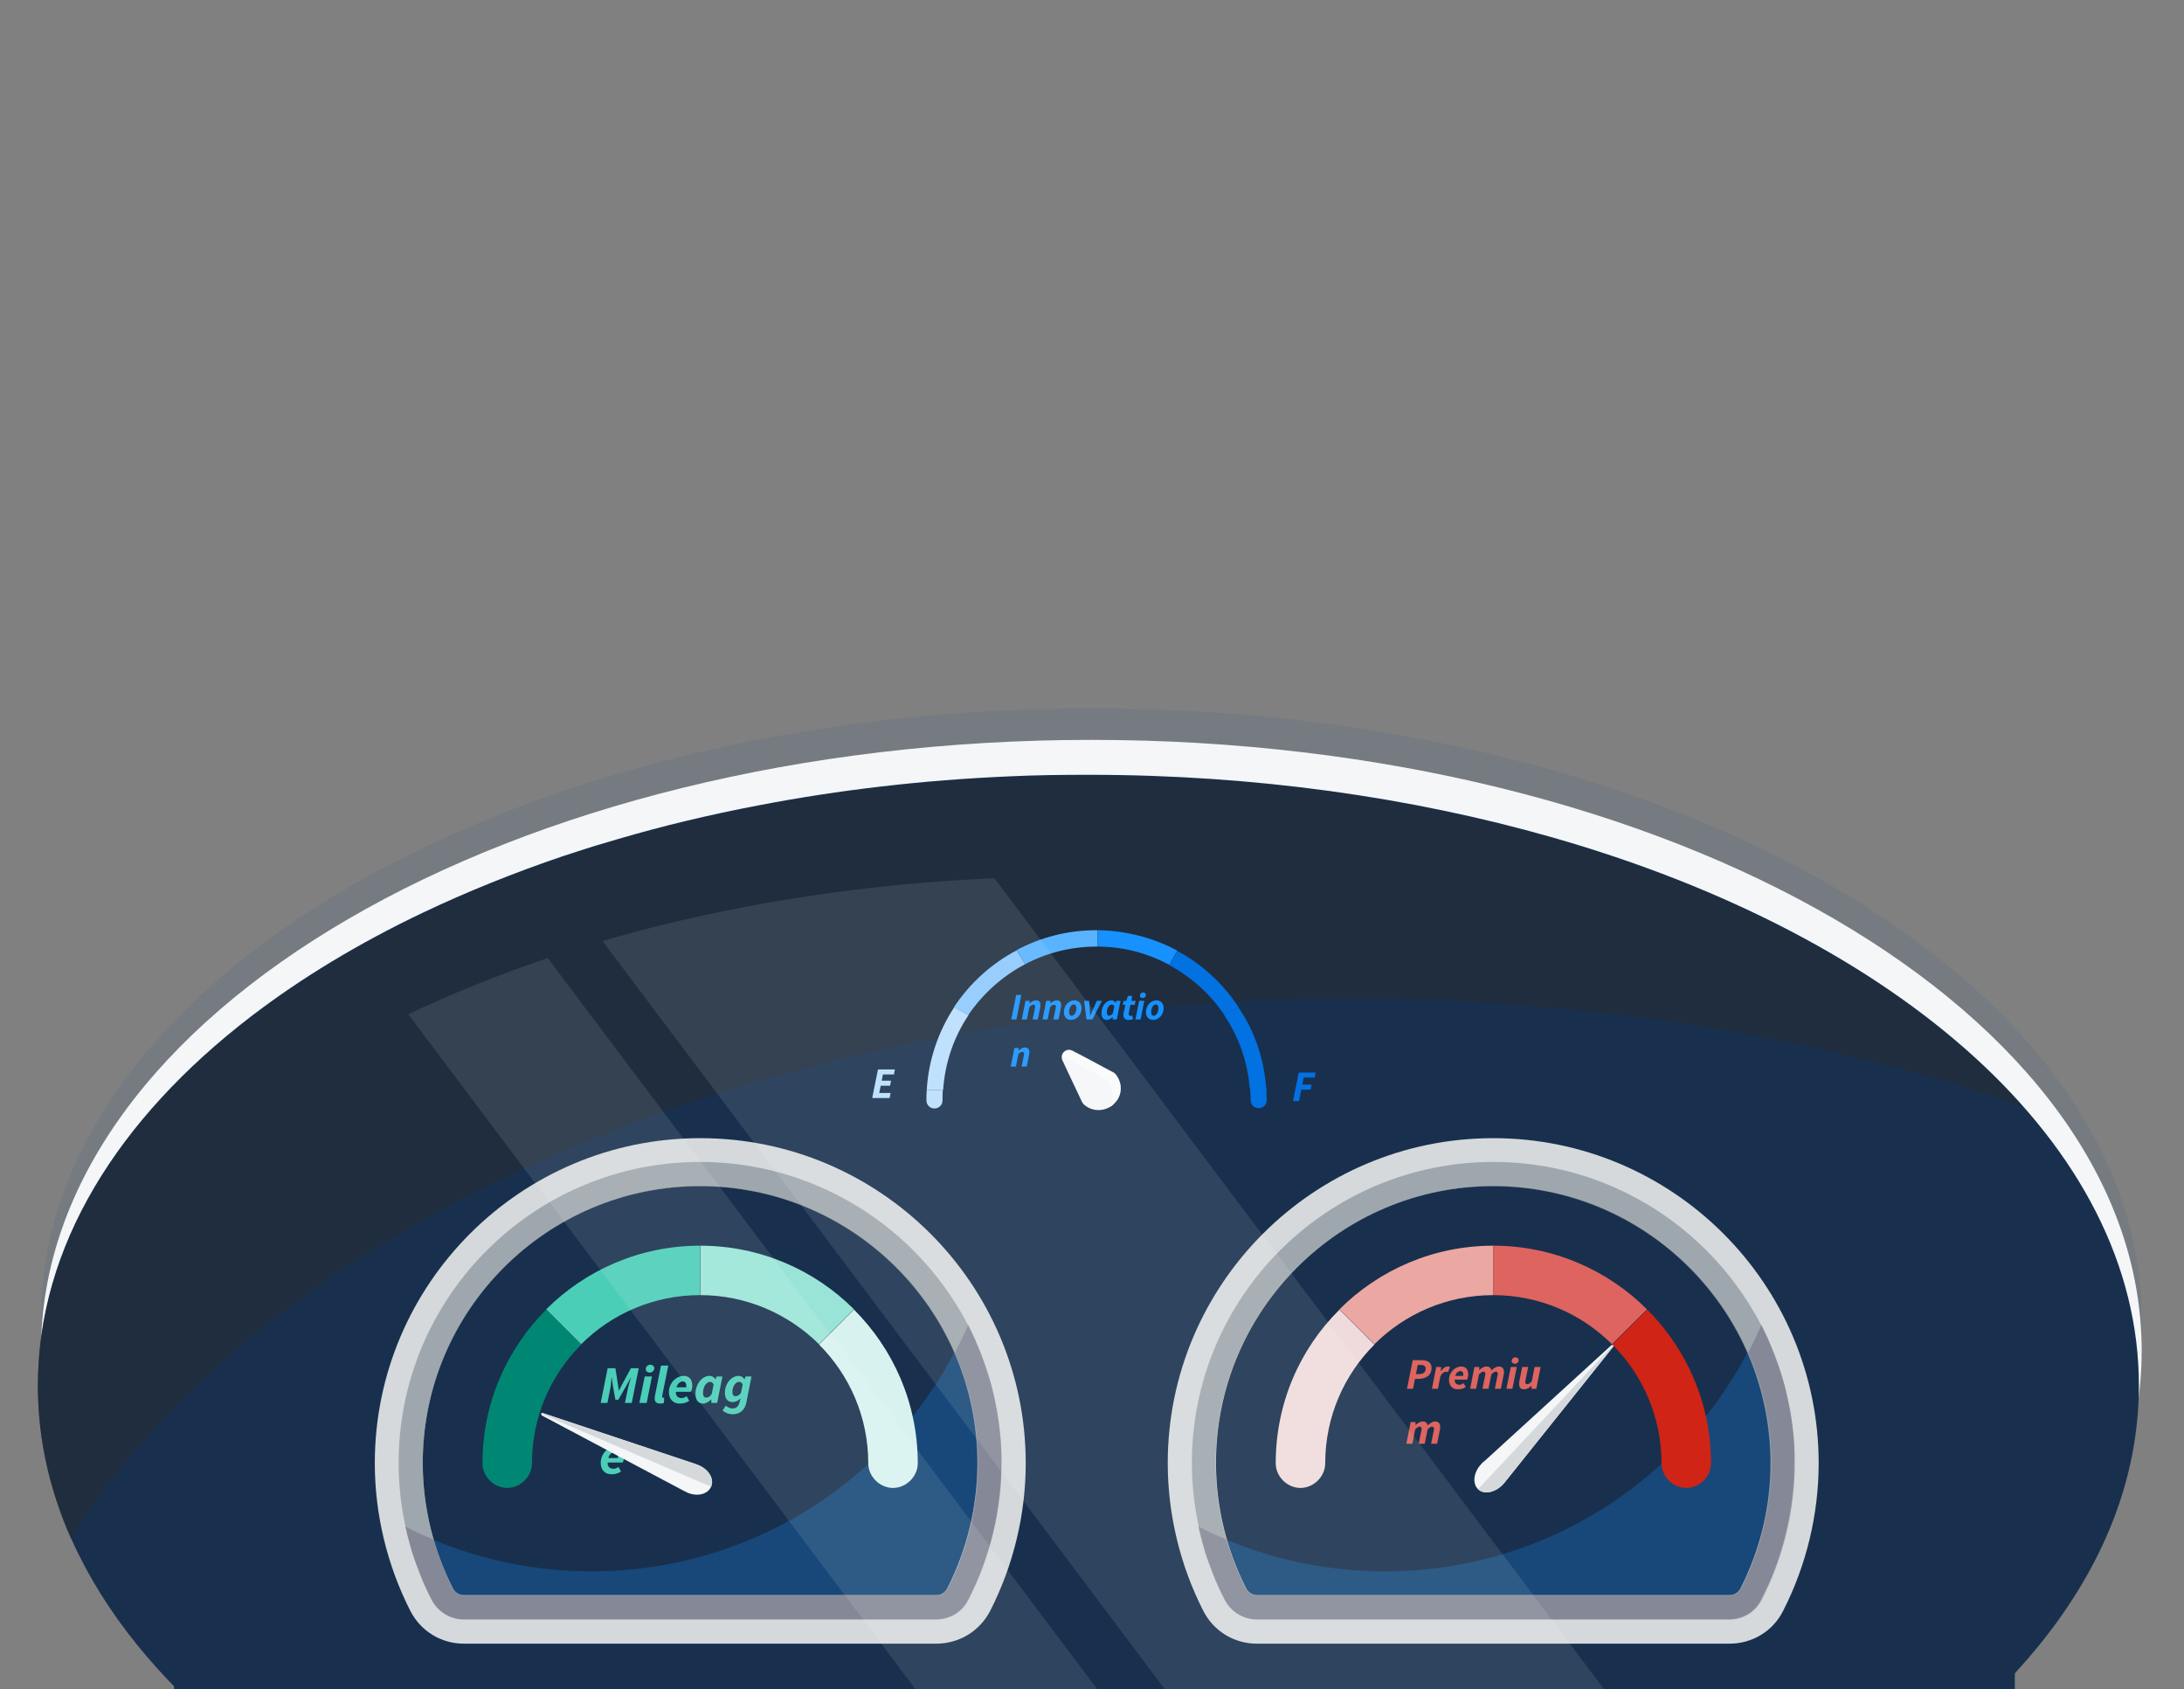 <svg width="278" height="215" viewBox="0 0 278 215" fill="none" xmlns="http://www.w3.org/2000/svg">
<rect x="0" y="0" width="278" height="215" fill="#808080" stroke="none"/>
<g clip-path="url(#clip0_18_1349)">
<path opacity="0.5" d="M138.914 245.633C212.753 245.633 272.612 210.827 272.612 167.891C272.612 124.955 212.753 90.148 138.914 90.148C65.074 90.148 5.216 124.955 5.216 167.891C5.216 210.827 65.074 245.633 138.914 245.633Z" fill="#6B7781"/>
<path d="M138.914 249.644C212.753 249.644 272.612 214.837 272.612 171.902C272.612 128.966 212.753 94.159 138.914 94.159C65.074 94.159 5.216 128.966 5.216 171.902C5.216 214.837 65.074 249.644 138.914 249.644Z" fill="#F4F6F7"/>
<path d="M272.257 176.306C272.257 188.181 267.689 199.388 259.498 209.455C252.173 218.46 241.974 226.522 229.608 233.206C221.141 237.807 211.65 241.74 201.332 244.925C196.292 246.498 191.054 247.874 185.619 249.054C183.138 249.604 180.658 250.076 178.137 250.548C174.475 251.217 170.773 251.767 166.992 252.239C163.724 252.672 160.416 252.986 157.029 253.261C150.964 253.733 144.781 254.009 138.481 254.009C132.731 254.009 127.099 253.812 121.547 253.379C55.741 248.582 4.822 215.904 4.822 176.306C4.822 158.649 14.943 142.409 31.955 129.354C38.374 124.438 45.739 119.995 53.93 116.102C59.483 113.467 65.429 111.068 71.691 108.945C72.084 108.827 72.517 108.67 72.911 108.552C74.802 107.922 76.731 107.333 78.661 106.782C84.411 105.091 90.357 103.675 96.54 102.496C106.74 100.53 117.451 99.271 128.557 98.799C131.865 98.642 135.173 98.603 138.559 98.603C159.707 98.603 179.712 101.473 197.513 106.546C241.777 119.169 272.257 145.673 272.257 176.306Z" fill="#18304D"/>
<path d="M257.411 140.797C232.168 132.067 202.986 127.113 171.876 127.113C97.406 127.113 33.885 155.661 9.036 195.85C6.279 189.597 4.822 183.109 4.822 176.424C4.822 158.768 14.943 142.527 31.955 129.472C38.374 124.557 45.739 120.113 53.93 116.22C59.483 113.585 65.429 111.187 71.691 109.063C72.084 108.945 72.517 108.788 72.911 108.67C74.802 108.041 76.731 107.451 78.661 106.9C84.411 105.209 90.357 103.794 96.54 102.614C106.74 100.648 117.451 99.39 128.557 98.918C131.865 98.76 135.173 98.721 138.559 98.721C159.707 98.721 179.712 101.592 197.512 106.664C223.228 113.979 244.297 126.012 257.411 140.797Z" fill="#262A31" fill-opacity="0.5"/>
<path d="M256.466 212.051H22.149V250.588H256.466V212.051Z" fill="#18304D"/>
<path d="M89.097 147.875C67.949 147.875 50.74 165.059 50.74 186.176C50.74 192.192 52.197 198.248 54.953 203.596C55.741 205.13 57.316 206.113 59.049 206.113H119.184C120.917 206.113 122.492 205.169 123.279 203.596C126.036 198.248 127.493 192.192 127.493 186.176C127.493 165.059 110.244 147.875 89.097 147.875Z" fill="#18304D"/>
<path opacity="0.25" d="M75.274 199.978C66.768 199.978 58.734 197.933 51.606 194.316C52.315 197.54 53.418 200.686 54.914 203.596C55.702 205.13 57.277 206.113 59.01 206.113H119.144C120.877 206.113 122.452 205.169 123.24 203.596C125.997 198.248 127.454 192.192 127.454 186.176C127.454 179.845 125.879 173.867 123.161 168.598C115.167 187.08 96.737 199.978 75.274 199.978Z" fill="#1791FE"/>
<path d="M119.184 209.18H59.049C56.135 209.18 53.536 207.568 52.236 205.012C49.283 199.231 47.708 192.703 47.708 186.215C47.708 163.408 66.295 144.847 89.136 144.847C111.977 144.847 130.565 163.408 130.565 186.215C130.565 192.743 128.99 199.231 126.036 205.012C124.697 207.607 122.059 209.18 119.184 209.18ZM89.097 150.942C69.643 150.942 53.812 166.75 53.812 186.176C53.812 191.72 55.151 197.265 57.671 202.18C57.947 202.692 58.459 203.006 59.049 203.006H119.184C119.775 203.006 120.287 202.692 120.562 202.18C123.083 197.226 124.422 191.72 124.422 186.176C124.422 166.75 108.59 150.942 89.097 150.942Z" fill="#D5D9DC"/>
<path opacity="0.5" d="M89.097 147.875C67.949 147.875 50.74 165.059 50.74 186.176C50.74 192.192 52.197 198.248 54.953 203.596C55.741 205.13 57.316 206.113 59.049 206.113H119.184C120.917 206.113 122.492 205.169 123.279 203.596C126.036 198.248 127.493 192.192 127.493 186.176C127.493 165.059 110.244 147.875 89.097 147.875ZM120.562 202.22C120.286 202.731 119.774 203.046 119.184 203.046H59.049C58.458 203.046 57.947 202.731 57.671 202.22C55.15 197.304 53.812 191.76 53.812 186.215C53.812 166.789 69.643 150.981 89.097 150.981C108.551 150.981 124.382 166.789 124.382 186.215C124.421 191.76 123.082 197.304 120.562 202.22Z" fill="#6B7781"/>
<path opacity="0.5" d="M127.414 184.013C127.414 183.777 127.375 183.58 127.375 183.384C127.336 182.873 127.296 182.361 127.218 181.85C127.178 181.614 127.178 181.378 127.139 181.182C127.06 180.67 126.981 180.159 126.902 179.609C126.863 179.412 126.824 179.215 126.784 179.058C126.666 178.429 126.548 177.839 126.391 177.21C126.391 177.131 126.351 177.053 126.351 176.974C125.8 174.772 125.052 172.688 124.185 170.643V170.604C123.87 169.935 123.555 169.267 123.24 168.598C122.728 169.817 122.137 170.997 121.547 172.137C123.437 176.463 124.5 181.182 124.5 186.176C124.5 191.72 123.161 197.265 120.641 202.18C120.365 202.691 119.853 203.006 119.263 203.006H59.049C58.459 203.006 57.947 202.691 57.671 202.18C56.647 200.175 55.82 198.091 55.19 195.928C53.969 195.417 52.788 194.905 51.606 194.276C51.764 195.063 51.961 195.849 52.197 196.636V196.675C52.394 197.422 52.63 198.13 52.906 198.877C52.945 198.956 52.945 198.995 52.984 199.074C53.221 199.742 53.496 200.371 53.733 201.04C53.772 201.158 53.812 201.276 53.89 201.394C54.205 202.141 54.56 202.849 54.914 203.557C55.702 205.09 57.277 206.073 59.01 206.073H119.144C120.877 206.073 122.452 205.13 123.24 203.557C125.997 198.209 127.454 192.153 127.454 186.136C127.493 185.468 127.454 184.721 127.414 184.013Z" fill="#6D6D80"/>
<path d="M61.412 186.215C61.412 187.906 62.869 189.361 64.563 189.361C66.256 189.361 67.713 187.906 67.713 186.215C67.713 180.317 70.115 174.969 73.975 171.115L69.525 166.671C64.523 171.666 61.412 178.586 61.412 186.215Z" fill="#008773"/>
<path d="M110.52 186.215C110.52 187.906 111.977 189.361 113.671 189.361C115.364 189.361 116.821 187.906 116.821 186.215C116.821 178.586 113.71 171.666 108.709 166.671L104.259 171.115C108.118 174.969 110.52 180.317 110.52 186.215Z" fill="#D8F3EF"/>
<path d="M89.097 164.823V158.532C81.457 158.532 74.526 161.638 69.525 166.632L73.975 171.076C77.834 167.222 83.19 164.823 89.097 164.823Z" fill="#4BCEB8"/>
<path d="M104.258 171.076L108.709 166.632C103.707 161.638 96.776 158.532 89.136 158.532V164.823C95.004 164.823 100.36 167.222 104.258 171.076Z" fill="#9AE4D7"/>
<path d="M76.461 178.544L77.35 174.123H78.333L78.652 176.164L78.767 176.957H78.794L79.201 176.164L80.313 174.123H81.303L80.415 178.544H79.547L79.913 176.787C79.936 176.679 79.963 176.561 79.994 176.435C80.026 176.304 80.06 176.173 80.096 176.042C80.132 175.91 80.168 175.784 80.204 175.662C80.241 175.535 80.277 175.418 80.313 175.309H80.293L79.743 176.326L78.706 178.137H78.333L78.007 176.326L77.872 175.309H77.845C77.836 175.418 77.824 175.535 77.811 175.662C77.802 175.788 77.79 175.917 77.777 176.048C77.763 176.179 77.748 176.308 77.729 176.435C77.711 176.561 77.691 176.679 77.668 176.787L77.316 178.544H76.461ZM81.386 178.544L82.064 175.18H82.986L82.315 178.544H81.386ZM82.701 174.679C82.575 174.679 82.46 174.642 82.356 174.57C82.252 174.493 82.2 174.38 82.2 174.231C82.2 174.159 82.213 174.089 82.24 174.021C82.272 173.953 82.313 173.894 82.362 173.844C82.417 173.795 82.478 173.756 82.546 173.729C82.618 173.698 82.695 173.682 82.776 173.682C82.907 173.682 83.022 173.72 83.122 173.797C83.226 173.874 83.278 173.985 83.278 174.129C83.278 174.288 83.221 174.419 83.108 174.523C83 174.627 82.864 174.679 82.701 174.679ZM84.015 178.625C83.771 178.625 83.597 178.566 83.493 178.449C83.389 178.331 83.337 178.171 83.337 177.967C83.337 177.85 83.352 177.712 83.384 177.554L84.137 173.79H85.066L84.299 177.594C84.29 177.631 84.286 177.658 84.286 177.676C84.286 177.689 84.286 177.705 84.286 177.723C84.286 177.782 84.297 177.823 84.32 177.845C84.347 177.868 84.379 177.879 84.415 177.879C84.437 177.879 84.455 177.879 84.469 177.879C84.483 177.879 84.505 177.875 84.537 177.866L84.51 178.551C84.451 178.573 84.381 178.591 84.299 178.605C84.218 178.618 84.123 178.625 84.015 178.625ZM85.15 177.188C85.15 176.876 85.204 176.593 85.312 176.34C85.425 176.082 85.57 175.863 85.746 175.682C85.927 175.497 86.129 175.354 86.35 175.255C86.572 175.151 86.795 175.099 87.021 175.099C87.22 175.099 87.39 175.133 87.53 175.201C87.67 175.264 87.783 175.354 87.869 175.472C87.959 175.585 88.023 175.718 88.059 175.872C88.1 176.021 88.12 176.184 88.12 176.36C88.12 176.442 88.113 176.523 88.1 176.604C88.086 176.681 88.07 176.756 88.052 176.828C88.034 176.896 88.014 176.957 87.991 177.011C87.973 177.061 87.957 177.099 87.944 177.127H86.031C86.018 177.407 86.083 177.61 86.228 177.737C86.377 177.863 86.562 177.927 86.784 177.927C86.888 177.927 86.996 177.902 87.109 177.852C87.222 177.802 87.322 177.748 87.408 177.689L87.733 178.273C87.598 178.367 87.428 178.451 87.225 178.523C87.021 178.591 86.788 178.625 86.526 178.625C86.323 178.625 86.135 178.594 85.963 178.53C85.796 178.462 85.652 178.367 85.529 178.245C85.412 178.119 85.319 177.967 85.251 177.791C85.184 177.615 85.15 177.414 85.15 177.188ZM86.106 176.557H87.326C87.349 176.48 87.36 176.396 87.36 176.306C87.36 176.17 87.326 176.055 87.259 175.96C87.195 175.861 87.078 175.811 86.906 175.811C86.748 175.811 86.594 175.874 86.445 176.001C86.296 176.123 86.183 176.308 86.106 176.557ZM89.477 178.625C89.178 178.625 88.945 178.519 88.778 178.306C88.611 178.094 88.527 177.789 88.527 177.391C88.527 177.07 88.577 176.772 88.677 176.496C88.776 176.216 88.909 175.971 89.077 175.764C89.244 175.556 89.436 175.393 89.653 175.275C89.87 175.158 90.094 175.099 90.324 175.099C90.478 175.099 90.623 175.14 90.758 175.221C90.894 175.298 90.993 175.404 91.057 175.54H91.07L91.219 175.18H91.959L91.287 178.544H90.535L90.548 178.103H90.528C90.374 178.261 90.205 178.388 90.019 178.483C89.834 178.578 89.653 178.625 89.477 178.625ZM89.884 177.866C89.997 177.866 90.116 177.832 90.243 177.764C90.374 177.692 90.494 177.561 90.602 177.371L90.84 176.177C90.785 176.064 90.715 175.983 90.629 175.933C90.548 175.883 90.469 175.858 90.392 175.858C90.275 175.858 90.162 175.895 90.053 175.967C89.945 176.039 89.847 176.139 89.761 176.265C89.68 176.392 89.615 176.541 89.565 176.713C89.515 176.885 89.49 177.072 89.49 177.276C89.49 177.479 89.524 177.628 89.592 177.723C89.664 177.818 89.761 177.866 89.884 177.866ZM93.218 179.988C93.015 179.988 92.805 179.947 92.588 179.866C92.371 179.789 92.167 179.672 91.977 179.513L92.377 178.896C92.508 178.996 92.646 179.079 92.791 179.147C92.936 179.215 93.087 179.249 93.245 179.249C93.688 179.249 93.975 179.014 94.107 178.544L94.283 177.947C94.134 178.105 93.971 178.227 93.795 178.313C93.623 178.395 93.442 178.435 93.252 178.435C92.967 178.435 92.732 178.34 92.547 178.15C92.362 177.956 92.269 177.66 92.269 177.262C92.269 176.959 92.316 176.677 92.411 176.415C92.511 176.152 92.64 175.924 92.798 175.73C92.961 175.535 93.148 175.382 93.361 175.269C93.573 175.156 93.795 175.099 94.025 175.099C94.179 175.099 94.321 175.14 94.452 175.221C94.584 175.298 94.681 175.404 94.744 175.54H94.764L94.907 175.18H95.659L95.002 178.49C94.898 178.991 94.692 179.367 94.385 179.615C94.082 179.864 93.693 179.988 93.218 179.988ZM93.612 177.683C93.725 177.683 93.844 177.651 93.971 177.588C94.097 177.524 94.215 177.409 94.324 177.242L94.534 176.177C94.475 176.064 94.405 175.983 94.324 175.933C94.247 175.883 94.17 175.858 94.093 175.858C93.975 175.858 93.865 175.892 93.761 175.96C93.657 176.023 93.566 176.114 93.49 176.231C93.413 176.344 93.349 176.48 93.3 176.638C93.254 176.792 93.232 176.959 93.232 177.14C93.232 177.325 93.266 177.463 93.334 177.554C93.401 177.64 93.494 177.683 93.612 177.683ZM76.468 186.188C76.468 185.876 76.522 185.593 76.631 185.34C76.744 185.082 76.889 184.863 77.065 184.682C77.246 184.497 77.447 184.354 77.668 184.255C77.89 184.151 78.114 184.099 78.34 184.099C78.539 184.099 78.708 184.133 78.848 184.201C78.988 184.264 79.102 184.354 79.187 184.472C79.278 184.585 79.341 184.718 79.377 184.872C79.418 185.021 79.438 185.184 79.438 185.36C79.438 185.442 79.431 185.523 79.418 185.604C79.404 185.681 79.388 185.756 79.37 185.828C79.352 185.896 79.332 185.957 79.309 186.011C79.291 186.061 79.275 186.099 79.262 186.127H77.35C77.336 186.407 77.402 186.61 77.546 186.737C77.695 186.863 77.881 186.927 78.102 186.927C78.206 186.927 78.315 186.902 78.428 186.852C78.541 186.802 78.64 186.748 78.726 186.689L79.052 187.273C78.916 187.367 78.747 187.451 78.543 187.523C78.34 187.591 78.107 187.625 77.845 187.625C77.641 187.625 77.454 187.594 77.282 187.53C77.115 187.462 76.97 187.367 76.848 187.245C76.73 187.119 76.638 186.967 76.57 186.791C76.502 186.615 76.468 186.414 76.468 186.188ZM77.424 185.557H78.645C78.668 185.48 78.679 185.396 78.679 185.306C78.679 185.17 78.645 185.055 78.577 184.96C78.514 184.861 78.396 184.811 78.224 184.811C78.066 184.811 77.912 184.874 77.763 185.001C77.614 185.123 77.501 185.308 77.424 185.557Z" fill="#4BCEB8"/>
<path d="M88.979 186.491C90.239 187.041 90.948 188.26 90.515 189.204C90.082 190.187 88.743 190.502 87.482 189.951C87.325 189.873 87.167 189.794 87.01 189.715L69.013 180.16C68.894 180.121 68.894 180.003 68.894 179.924C68.894 179.845 69.013 179.806 69.131 179.845L88.467 186.294C88.664 186.373 88.821 186.412 88.979 186.491Z" fill="#F4F6F7"/>
<path d="M88.979 186.491C90.239 187.041 90.948 188.26 90.515 189.204L68.894 179.924C68.934 179.845 69.013 179.806 69.131 179.845L88.467 186.294C88.664 186.373 88.821 186.412 88.979 186.491Z" fill="#D5D9DC"/>
<path d="M190.07 147.875C168.922 147.875 151.713 165.059 151.713 186.176C151.713 192.192 153.17 198.248 155.926 203.596C156.714 205.13 158.289 206.113 160.022 206.113H220.157C221.889 206.113 223.465 205.169 224.252 203.596C227.009 198.248 228.466 192.192 228.466 186.176C228.427 165.059 211.217 147.875 190.07 147.875Z" fill="#18304D"/>
<path opacity="0.25" d="M176.247 199.978C167.74 199.978 159.707 197.933 152.579 194.316C153.288 197.54 154.39 200.686 155.887 203.596C156.674 205.13 158.25 206.113 159.982 206.113H220.117C221.85 206.113 223.425 205.169 224.213 203.596C226.969 198.248 228.426 192.192 228.426 186.176C228.426 179.845 226.851 173.867 224.134 168.598C216.1 187.08 197.709 199.978 176.247 199.978Z" fill="#1791FE"/>
<path d="M220.157 209.18H159.983C157.068 209.18 154.469 207.568 153.17 205.012C150.216 199.231 148.641 192.703 148.641 186.215C148.641 163.408 167.229 144.847 190.07 144.847C212.91 144.847 231.498 163.408 231.498 186.215C231.498 192.743 229.923 199.231 226.969 205.012C225.67 207.607 223.031 209.18 220.157 209.18ZM190.07 150.942C170.615 150.942 154.784 166.75 154.784 186.176C154.784 191.72 156.123 197.265 158.644 202.18C158.919 202.692 159.431 203.006 160.022 203.006H220.157C220.747 203.006 221.259 202.692 221.535 202.18C224.055 197.226 225.394 191.72 225.394 186.176C225.355 166.75 209.524 150.942 190.07 150.942Z" fill="#D5D9DC"/>
<path opacity="0.5" d="M190.07 147.875C168.922 147.875 151.713 165.059 151.713 186.176C151.713 192.192 153.17 198.248 155.926 203.596C156.714 205.13 158.289 206.113 160.022 206.113H220.157C221.889 206.113 223.465 205.169 224.252 203.596C227.009 198.248 228.466 192.192 228.466 186.176C228.427 165.059 211.217 147.875 190.07 147.875ZM221.496 202.22C221.22 202.731 220.708 203.046 220.117 203.046H159.983C159.392 203.046 158.88 202.731 158.604 202.22C156.084 197.304 154.745 191.76 154.745 186.215C154.745 166.789 170.576 150.981 190.03 150.981C209.484 150.981 225.316 166.789 225.316 186.215C225.355 191.76 224.016 197.304 221.496 202.22Z" fill="#6B7781"/>
<path opacity="0.5" d="M228.387 184.013C228.387 183.777 228.348 183.58 228.348 183.384C228.308 182.873 228.269 182.361 228.19 181.85C228.151 181.614 228.151 181.378 228.112 181.182C228.033 180.67 227.954 180.159 227.875 179.609C227.836 179.412 227.796 179.215 227.757 179.058C227.639 178.429 227.521 177.839 227.363 177.21C227.363 177.131 227.324 177.053 227.324 176.974C226.773 174.772 226.024 172.688 225.158 170.643V170.604C224.843 169.935 224.528 169.267 224.213 168.598C223.701 169.817 223.11 170.997 222.519 172.137C224.41 176.463 225.473 181.182 225.473 186.176C225.473 191.72 224.134 197.265 221.614 202.18C221.338 202.691 220.826 203.006 220.235 203.006H159.983C159.392 203.006 158.88 202.691 158.604 202.18C157.58 200.175 156.753 198.091 156.123 195.928C154.902 195.417 153.721 194.905 152.54 194.276C152.697 195.063 152.894 195.849 153.13 196.636V196.675C153.327 197.422 153.563 198.13 153.839 198.877C153.878 198.956 153.879 198.995 153.918 199.074C154.154 199.742 154.43 200.371 154.666 201.04C154.705 201.158 154.745 201.276 154.824 201.394C155.139 202.141 155.493 202.849 155.848 203.557C156.635 205.09 158.21 206.073 159.943 206.073H220.078C221.811 206.073 223.386 205.13 224.173 203.557C226.93 198.209 228.387 192.153 228.387 186.136C228.427 185.468 228.427 184.721 228.387 184.013Z" fill="#6D6D80"/>
<path d="M162.385 186.215C162.385 187.906 163.842 189.361 165.535 189.361C167.229 189.361 168.686 187.906 168.686 186.215C168.686 180.317 171.088 174.969 174.947 171.115L170.497 166.671C165.456 171.666 162.385 178.586 162.385 186.215Z" fill="#EFDBDC"/>
<path d="M211.493 186.215C211.493 187.906 212.95 189.361 214.643 189.361C216.337 189.361 217.794 187.906 217.794 186.215C217.794 178.586 214.683 171.666 209.681 166.671L205.231 171.115C209.091 174.969 211.493 180.317 211.493 186.215Z" fill="#CF2416"/>
<path d="M190.07 164.823V158.532C182.43 158.532 175.499 161.638 170.497 166.632L174.947 171.076C178.807 167.222 184.162 164.823 190.07 164.823Z" fill="#EBA7A2"/>
<path d="M205.192 171.076L209.642 166.632C204.641 161.638 197.709 158.532 190.07 158.532V164.823C195.977 164.823 201.333 167.222 205.192 171.076Z" fill="#DE645F"/>
<path d="M179.094 176.742L179.825 173.101H180.976C181.154 173.101 181.318 173.12 181.467 173.157C181.62 173.19 181.752 173.246 181.863 173.324C181.975 173.399 182.063 173.497 182.126 173.62C182.189 173.743 182.221 173.892 182.221 174.067C182.221 174.32 182.176 174.536 182.087 174.715C181.998 174.894 181.877 175.041 181.724 175.156C181.571 175.268 181.393 175.35 181.188 175.402C180.987 175.454 180.771 175.48 180.54 175.48H180.11L179.864 176.742H179.094ZM180.238 174.871H180.624C180.896 174.871 181.104 174.813 181.249 174.698C181.394 174.583 181.467 174.41 181.467 174.179C181.467 174.015 181.413 173.896 181.305 173.821C181.201 173.747 181.05 173.71 180.853 173.71H180.462L180.238 174.871ZM182.271 176.742L182.818 173.972H183.438L183.405 174.508H183.427C183.535 174.333 183.664 174.19 183.812 174.078C183.961 173.963 184.116 173.905 184.276 173.905C184.347 173.905 184.404 173.911 184.449 173.922C184.498 173.929 184.537 173.942 184.566 173.961L184.315 174.62C184.278 174.601 184.233 174.59 184.181 174.586C184.133 174.579 184.086 174.575 184.041 174.575C183.919 174.575 183.799 174.62 183.684 174.709C183.569 174.799 183.457 174.942 183.349 175.139L183.036 176.742H182.271ZM184.444 175.625C184.444 175.368 184.488 175.135 184.578 174.927C184.671 174.715 184.79 174.534 184.935 174.385C185.084 174.233 185.25 174.115 185.432 174.034C185.615 173.948 185.799 173.905 185.985 173.905C186.149 173.905 186.288 173.933 186.404 173.989C186.519 174.041 186.612 174.115 186.683 174.212C186.757 174.305 186.81 174.415 186.839 174.542C186.873 174.665 186.89 174.799 186.89 174.944C186.89 175.011 186.884 175.078 186.873 175.145C186.862 175.208 186.849 175.27 186.834 175.329C186.819 175.385 186.802 175.435 186.784 175.48C186.769 175.521 186.756 175.552 186.744 175.575H185.17C185.158 175.806 185.212 175.973 185.332 176.077C185.454 176.182 185.607 176.234 185.79 176.234C185.875 176.234 185.964 176.213 186.058 176.172C186.151 176.131 186.233 176.087 186.303 176.038L186.571 176.519C186.46 176.597 186.32 176.666 186.152 176.725C185.985 176.781 185.793 176.809 185.577 176.809C185.41 176.809 185.255 176.783 185.114 176.731C184.976 176.675 184.857 176.597 184.756 176.496C184.66 176.392 184.583 176.267 184.527 176.122C184.472 175.977 184.444 175.811 184.444 175.625ZM185.231 175.106H186.236C186.255 175.042 186.264 174.974 186.264 174.899C186.264 174.787 186.236 174.692 186.18 174.614C186.128 174.532 186.031 174.491 185.89 174.491C185.76 174.491 185.633 174.544 185.51 174.648C185.387 174.748 185.294 174.901 185.231 175.106ZM187.13 176.742L187.678 173.972H188.297L188.286 174.341H188.309C188.443 174.222 188.586 174.119 188.739 174.034C188.891 173.948 189.046 173.905 189.202 173.905C189.411 173.905 189.56 173.95 189.649 174.039C189.742 174.128 189.807 174.246 189.844 174.391C190.001 174.249 190.157 174.134 190.313 174.045C190.47 173.952 190.626 173.905 190.782 173.905C191.013 173.905 191.179 173.966 191.28 174.089C191.384 174.208 191.436 174.383 191.436 174.614C191.436 174.678 191.432 174.743 191.425 174.81C191.417 174.873 191.406 174.94 191.391 175.011L191.045 176.742H190.28L190.609 175.106C190.621 175.05 190.63 175.001 190.637 174.961C190.648 174.92 190.654 174.88 190.654 174.843C190.654 174.653 190.561 174.558 190.375 174.558C190.312 174.558 190.235 174.588 190.146 174.648C190.057 174.704 189.952 174.793 189.833 174.916L189.465 176.742H188.7L189.029 175.106C189.04 175.05 189.049 175.001 189.057 174.961C189.068 174.92 189.074 174.88 189.074 174.843C189.074 174.746 189.049 174.676 189.001 174.631C188.956 174.583 188.891 174.558 188.806 174.558C188.739 174.558 188.659 174.588 188.565 174.648C188.476 174.704 188.372 174.793 188.253 174.916L187.895 176.742H187.13ZM191.749 176.742L192.308 173.972H193.067L192.514 176.742H191.749ZM192.833 173.559C192.729 173.559 192.634 173.529 192.548 173.469C192.462 173.406 192.42 173.313 192.42 173.19C192.42 173.131 192.431 173.073 192.453 173.017C192.479 172.961 192.513 172.913 192.554 172.872C192.598 172.831 192.649 172.799 192.704 172.777C192.764 172.751 192.827 172.738 192.894 172.738C193.002 172.738 193.097 172.77 193.179 172.833C193.265 172.896 193.307 172.987 193.307 173.106C193.307 173.237 193.261 173.345 193.168 173.43C193.079 173.516 192.967 173.559 192.833 173.559ZM196.103 173.972L195.556 176.742H194.936L194.947 176.368H194.925C194.798 176.487 194.657 176.591 194.501 176.681C194.348 176.766 194.188 176.809 194.02 176.809C193.79 176.809 193.622 176.749 193.518 176.63C193.417 176.507 193.367 176.329 193.367 176.094C193.367 176.031 193.371 175.968 193.378 175.904C193.386 175.841 193.397 175.774 193.412 175.703L193.758 173.972H194.517L194.193 175.608C194.179 175.664 194.167 175.713 194.16 175.754C194.152 175.794 194.149 175.834 194.149 175.871C194.149 176.061 194.242 176.156 194.428 176.156C194.584 176.156 194.769 176.036 194.981 175.798L195.338 173.972H196.103ZM179.015 183.742L179.563 180.972H180.183L180.171 181.341H180.194C180.328 181.222 180.471 181.119 180.624 181.034C180.776 180.948 180.931 180.905 181.087 180.905C181.296 180.905 181.445 180.95 181.534 181.039C181.627 181.128 181.692 181.246 181.729 181.391C181.886 181.249 182.042 181.134 182.199 181.045C182.355 180.952 182.511 180.905 182.668 180.905C182.898 180.905 183.064 180.966 183.165 181.089C183.269 181.208 183.321 181.383 183.321 181.614C183.321 181.678 183.317 181.743 183.31 181.81C183.302 181.873 183.291 181.94 183.276 182.011L182.93 183.742H182.165L182.495 182.106C182.506 182.05 182.515 182.001 182.522 181.961C182.534 181.92 182.539 181.88 182.539 181.843C182.539 181.653 182.446 181.558 182.26 181.558C182.197 181.558 182.12 181.588 182.031 181.648C181.942 181.704 181.837 181.793 181.718 181.916L181.35 183.742H180.585L180.914 182.106C180.925 182.05 180.935 182.001 180.942 181.961C180.953 181.92 180.959 181.88 180.959 181.843C180.959 181.746 180.935 181.676 180.886 181.631C180.842 181.583 180.776 181.558 180.691 181.558C180.624 181.558 180.544 181.588 180.451 181.648C180.361 181.704 180.257 181.793 180.138 181.916L179.781 183.742H179.015Z" fill="#DE645F"/>
<path d="M191.33 188.889C190.345 189.951 188.888 190.266 188.14 189.519C187.392 188.811 187.549 187.356 188.573 186.294C188.691 186.137 188.849 186.019 189.006 185.901L205.074 171.233C205.153 171.155 205.271 171.155 205.31 171.194C205.349 171.233 205.389 171.351 205.31 171.43L191.724 188.417C191.605 188.575 191.487 188.732 191.33 188.889Z" fill="#F4F6F7"/>
<path d="M191.33 188.889C190.345 189.951 188.888 190.266 188.14 189.519L205.31 171.194C205.349 171.233 205.389 171.351 205.31 171.43L191.724 188.418C191.605 188.575 191.487 188.732 191.33 188.889Z" fill="#D5D9DC"/>
<path d="M141.789 140.483C141.749 140.522 141.71 140.562 141.67 140.601C141.552 140.719 141.434 140.798 141.277 140.876C140.213 141.505 138.835 141.387 137.929 140.522C137.85 140.444 137.772 140.326 137.693 140.168L135.212 134.899C135.094 134.584 135.133 134.27 135.33 133.995L135.369 133.955C135.409 133.916 135.409 133.916 135.448 133.877C135.724 133.601 136.118 133.562 136.472 133.719L138.284 134.663L140.41 135.804L141.67 136.472C141.789 136.511 141.907 136.629 141.985 136.708C142.379 137.18 142.616 137.77 142.655 138.36C142.655 138.438 142.655 138.517 142.655 138.595C142.655 139.067 142.497 139.539 142.261 139.932C142.143 140.09 141.985 140.286 141.789 140.483Z" fill="#F4F6F7"/>
<path opacity="0.5" d="M141.79 140.482C141.75 140.522 141.711 140.561 141.672 140.6C141.553 140.718 141.396 140.797 141.278 140.876C141.278 140.876 141.278 140.876 141.238 140.876C141.238 140.876 141.238 140.876 141.238 140.836C141.475 140.482 141.593 140.089 141.632 139.696C141.632 139.617 141.672 139.499 141.672 139.421C141.672 139.145 141.632 138.831 141.554 138.556C141.435 138.202 141.278 137.848 141.042 137.573L141.002 137.533C140.923 137.415 140.805 137.337 140.687 137.297L140.057 136.983L138.718 136.275L135.489 134.584C135.41 134.545 135.292 134.505 135.213 134.505C135.174 134.505 135.134 134.466 135.174 134.427C135.174 134.269 135.253 134.112 135.331 133.955L135.371 133.915C135.41 133.876 135.41 133.876 135.449 133.837C135.725 133.562 136.119 133.522 136.473 133.68L138.285 134.623L140.411 135.764L141.672 136.432C141.79 136.471 141.908 136.589 141.987 136.668C142.38 137.14 142.617 137.73 142.656 138.32C142.656 138.398 142.656 138.477 142.656 138.556C142.656 139.028 142.499 139.499 142.262 139.893C142.144 140.089 141.987 140.286 141.79 140.482Z" fill="white"/>
<path d="M128.723 129.74L129.35 126.619H130.005L129.383 129.74H128.723ZM130.063 129.74L130.532 127.366H131.063L131.053 127.682H131.073C131.191 127.58 131.315 127.492 131.446 127.418C131.577 127.345 131.719 127.308 131.872 127.308C132.07 127.308 132.213 127.361 132.303 127.466C132.392 127.568 132.437 127.718 132.437 127.916C132.437 127.97 132.434 128.026 132.427 128.084C132.421 128.138 132.411 128.195 132.399 128.256L132.102 129.74H131.446L131.728 128.337C131.738 128.29 131.746 128.248 131.752 128.213C131.762 128.178 131.767 128.144 131.767 128.112C131.767 127.95 131.685 127.868 131.523 127.868C131.449 127.868 131.373 127.894 131.293 127.945C131.216 127.993 131.127 128.069 131.025 128.175L130.718 129.74H130.063ZM132.704 129.74L133.173 127.366H133.704L133.695 127.682H133.714C133.832 127.58 133.956 127.492 134.087 127.418C134.218 127.345 134.36 127.308 134.513 127.308C134.711 127.308 134.855 127.361 134.944 127.466C135.033 127.568 135.078 127.718 135.078 127.916C135.078 127.97 135.075 128.026 135.068 128.084C135.062 128.138 135.052 128.195 135.04 128.256L134.743 129.74H134.087L134.369 128.337C134.379 128.29 134.387 128.248 134.393 128.213C134.403 128.178 134.408 128.144 134.408 128.112C134.408 127.95 134.326 127.868 134.164 127.868C134.09 127.868 134.014 127.894 133.934 127.945C133.857 127.993 133.768 128.069 133.666 128.175L133.359 129.74H132.704ZM136.34 129.797C136.2 129.797 136.074 129.775 135.962 129.73C135.851 129.682 135.753 129.615 135.67 129.529C135.59 129.443 135.528 129.341 135.484 129.223C135.442 129.102 135.421 128.968 135.421 128.821C135.421 128.591 135.46 128.384 135.536 128.199C135.613 128.01 135.713 127.851 135.838 127.72C135.965 127.589 136.109 127.489 136.269 127.418C136.428 127.345 136.589 127.308 136.752 127.308C136.889 127.308 137.014 127.332 137.125 127.38C137.24 127.425 137.338 127.49 137.417 127.576C137.497 127.662 137.559 127.766 137.604 127.887C137.649 128.006 137.671 128.138 137.671 128.285C137.671 128.515 137.633 128.724 137.556 128.912C137.48 129.097 137.378 129.255 137.25 129.386C137.125 129.517 136.983 129.619 136.824 129.692C136.664 129.762 136.503 129.797 136.34 129.797ZM136.412 129.271C136.492 129.271 136.567 129.247 136.637 129.199C136.711 129.148 136.774 129.079 136.829 128.993C136.886 128.907 136.931 128.805 136.963 128.687C136.995 128.569 137.011 128.44 137.011 128.299C137.011 128.152 136.982 128.039 136.924 127.959C136.87 127.876 136.787 127.835 136.675 127.835C136.596 127.835 136.519 127.86 136.446 127.911C136.376 127.959 136.313 128.026 136.259 128.112C136.205 128.199 136.162 128.302 136.13 128.424C136.098 128.542 136.082 128.669 136.082 128.806C136.082 128.95 136.109 129.063 136.163 129.146C136.218 129.229 136.301 129.271 136.412 129.271ZM138.297 129.74L137.996 127.366H138.647L138.728 128.529C138.738 128.647 138.744 128.767 138.747 128.888C138.75 129.009 138.754 129.13 138.757 129.252H138.776C138.83 129.13 138.883 129.011 138.934 128.893C138.985 128.771 139.038 128.65 139.092 128.529L139.623 127.366H140.265L139.054 129.74H138.297ZM140.878 129.797C140.668 129.797 140.503 129.722 140.385 129.572C140.267 129.422 140.208 129.207 140.208 128.926C140.208 128.7 140.243 128.489 140.313 128.294C140.384 128.096 140.478 127.924 140.596 127.777C140.714 127.631 140.85 127.516 141.003 127.433C141.156 127.35 141.314 127.308 141.477 127.308C141.585 127.308 141.687 127.337 141.783 127.394C141.879 127.449 141.949 127.524 141.994 127.619H142.003L142.108 127.366H142.63L142.156 129.74H141.625L141.635 129.429H141.62C141.512 129.54 141.392 129.63 141.261 129.697C141.13 129.764 141.003 129.797 140.878 129.797ZM141.165 129.261C141.245 129.261 141.33 129.237 141.419 129.189C141.512 129.138 141.596 129.046 141.673 128.912L141.84 128.069C141.802 127.99 141.753 127.932 141.692 127.897C141.635 127.862 141.579 127.844 141.524 127.844C141.441 127.844 141.362 127.87 141.285 127.921C141.209 127.972 141.14 128.042 141.079 128.132C141.022 128.221 140.976 128.326 140.94 128.447C140.905 128.569 140.888 128.701 140.888 128.845C140.888 128.988 140.912 129.094 140.96 129.161C141.011 129.228 141.079 129.261 141.165 129.261ZM143.672 129.797C143.433 129.797 143.261 129.738 143.156 129.62C143.05 129.502 142.998 129.352 142.998 129.17C142.998 129.119 143.001 129.07 143.007 129.022C143.017 128.971 143.026 128.92 143.036 128.869L143.242 127.878H142.926L143.022 127.394L143.371 127.366L143.572 126.743H144.122L144.003 127.366H144.544L144.443 127.878H143.888L143.682 128.897C143.676 128.926 143.672 128.953 143.672 128.979C143.672 129.004 143.672 129.03 143.672 129.055C143.672 129.209 143.754 129.285 143.917 129.285C143.952 129.285 143.985 129.28 144.017 129.271C144.049 129.261 144.081 129.248 144.113 129.232L144.228 129.692C144.164 129.718 144.086 129.741 143.993 129.764C143.901 129.786 143.794 129.797 143.672 129.797ZM144.525 129.74L145.004 127.366H145.655L145.181 129.74H144.525ZM145.454 127.011C145.365 127.011 145.283 126.986 145.21 126.935C145.137 126.881 145.1 126.801 145.1 126.696C145.1 126.645 145.109 126.595 145.129 126.547C145.151 126.499 145.18 126.458 145.215 126.423C145.253 126.388 145.296 126.361 145.344 126.341C145.395 126.319 145.449 126.308 145.507 126.308C145.599 126.308 145.681 126.335 145.751 126.389C145.824 126.443 145.861 126.522 145.861 126.624C145.861 126.735 145.821 126.828 145.741 126.901C145.665 126.975 145.569 127.011 145.454 127.011ZM146.788 129.797C146.647 129.797 146.521 129.775 146.41 129.73C146.298 129.682 146.201 129.615 146.118 129.529C146.038 129.443 145.976 129.341 145.931 129.223C145.89 129.102 145.869 128.968 145.869 128.821C145.869 128.591 145.907 128.384 145.984 128.199C146.06 128.01 146.161 127.851 146.285 127.72C146.413 127.589 146.556 127.489 146.716 127.418C146.876 127.345 147.037 127.308 147.199 127.308C147.337 127.308 147.461 127.332 147.573 127.38C147.688 127.425 147.785 127.49 147.865 127.576C147.945 127.662 148.007 127.766 148.051 127.887C148.096 128.006 148.118 128.138 148.118 128.285C148.118 128.515 148.08 128.724 148.004 128.912C147.927 129.097 147.825 129.255 147.697 129.386C147.573 129.517 147.431 129.619 147.271 129.692C147.112 129.762 146.951 129.797 146.788 129.797ZM146.86 129.271C146.939 129.271 147.014 129.247 147.085 129.199C147.158 129.148 147.222 129.079 147.276 128.993C147.333 128.907 147.378 128.805 147.41 128.687C147.442 128.569 147.458 128.44 147.458 128.299C147.458 128.152 147.429 128.039 147.372 127.959C147.318 127.876 147.235 127.835 147.123 127.835C147.043 127.835 146.967 127.86 146.893 127.911C146.823 127.959 146.761 128.026 146.706 128.112C146.652 128.199 146.609 128.302 146.577 128.424C146.545 128.542 146.529 128.669 146.529 128.806C146.529 128.95 146.556 129.063 146.611 129.146C146.665 129.229 146.748 129.271 146.86 129.271ZM128.656 135.74L129.125 133.366H129.656L129.646 133.682H129.666C129.784 133.58 129.908 133.492 130.039 133.418C130.17 133.345 130.312 133.308 130.465 133.308C130.663 133.308 130.806 133.361 130.896 133.466C130.985 133.568 131.03 133.718 131.03 133.916C131.03 133.97 131.027 134.026 131.02 134.084C131.014 134.138 131.004 134.195 130.992 134.256L130.695 135.74H130.039L130.321 134.337C130.331 134.29 130.339 134.248 130.345 134.213C130.355 134.178 130.36 134.144 130.36 134.112C130.36 133.95 130.278 133.868 130.116 133.868C130.042 133.868 129.966 133.894 129.886 133.945C129.809 133.993 129.72 134.069 129.618 134.175L129.311 135.74H128.656Z" fill="#1791FE"/>
<path d="M111.024 139.741L111.755 136.1H113.911L113.788 136.742H112.386L112.23 137.535H113.419L113.296 138.177H112.107L111.917 139.098H113.363L113.241 139.741H111.024Z" fill="#B9DEFD"/>
<path d="M164.581 140.134L165.313 136.493H167.469L167.346 137.135H165.944L165.771 138.028H166.955L166.832 138.671H165.642L165.352 140.134H164.581Z" fill="#0271E1"/>
<path d="M123.28 129.196C121.429 131.949 120.287 135.213 120.05 138.713H117.963C118.199 134.82 119.46 131.241 121.468 128.174L123.28 129.196Z" fill="#B9DEFD"/>
<path d="M130.486 122.708C127.572 124.242 125.091 126.483 123.24 129.196L121.429 128.174C123.437 125.146 126.194 122.629 129.423 120.939L130.486 122.708Z" fill="#8CC9FE"/>
<path d="M139.702 120.467C139.662 120.467 139.583 120.467 139.544 120.467C136.275 120.467 133.164 121.293 130.486 122.708L129.423 120.899C132.455 119.287 135.882 118.383 139.544 118.383H139.702V120.467Z" fill="#5AB3FF"/>
<path d="M149.862 120.978L148.838 122.787C146.121 121.332 143.009 120.467 139.701 120.467V118.383C143.364 118.422 146.829 119.366 149.862 120.978Z" fill="#1791FE"/>
<path d="M157.659 128.174L155.887 129.236C154.115 126.562 151.673 124.359 148.838 122.826L149.862 121.017C153.012 122.708 155.69 125.185 157.659 128.174Z" fill="#0271E1"/>
<path d="M161.164 138.437L159.077 138.477C158.801 135.095 157.659 131.91 155.848 129.236L157.62 128.174C159.668 131.163 160.888 134.662 161.164 138.437Z" fill="#0271E1"/>
<path d="M161.243 140.01C161.243 140.6 160.77 141.033 160.219 141.033C159.628 141.033 159.195 140.561 159.195 140.01C159.195 139.499 159.156 138.949 159.116 138.437L161.203 138.398C161.203 138.949 161.243 139.499 161.243 140.01Z" fill="#0271E1"/>
<path d="M120.011 138.713C119.972 139.145 119.972 139.617 119.972 140.05C119.972 140.64 119.499 141.072 118.948 141.072C118.357 141.072 117.924 140.6 117.924 140.05C117.924 139.617 117.924 139.145 117.963 138.713H120.011Z" fill="#B9DEFD"/>
<path opacity="0.1" d="M227.639 246.183C219.172 250.784 209.681 254.716 199.363 257.902C194.323 259.474 189.085 260.851 183.65 262.03L76.692 119.759C82.442 118.068 88.388 116.652 94.571 115.472C104.77 113.506 115.482 112.248 126.588 111.776L227.639 246.183Z" fill="white"/>
<path opacity="0.1" d="M176.168 263.525C172.506 264.193 168.804 264.744 165.023 265.216C161.755 265.648 158.447 265.963 155.06 266.238L51.961 129.078C57.513 126.444 63.46 124.045 69.722 121.922L176.168 263.525Z" fill="white"/>
</g>
<defs>
<clipPath id="clip0_18_1349">
<rect width="276.827" height="215" fill="white" transform="translate(0.434)"/>
</clipPath>
</defs>
</svg>
